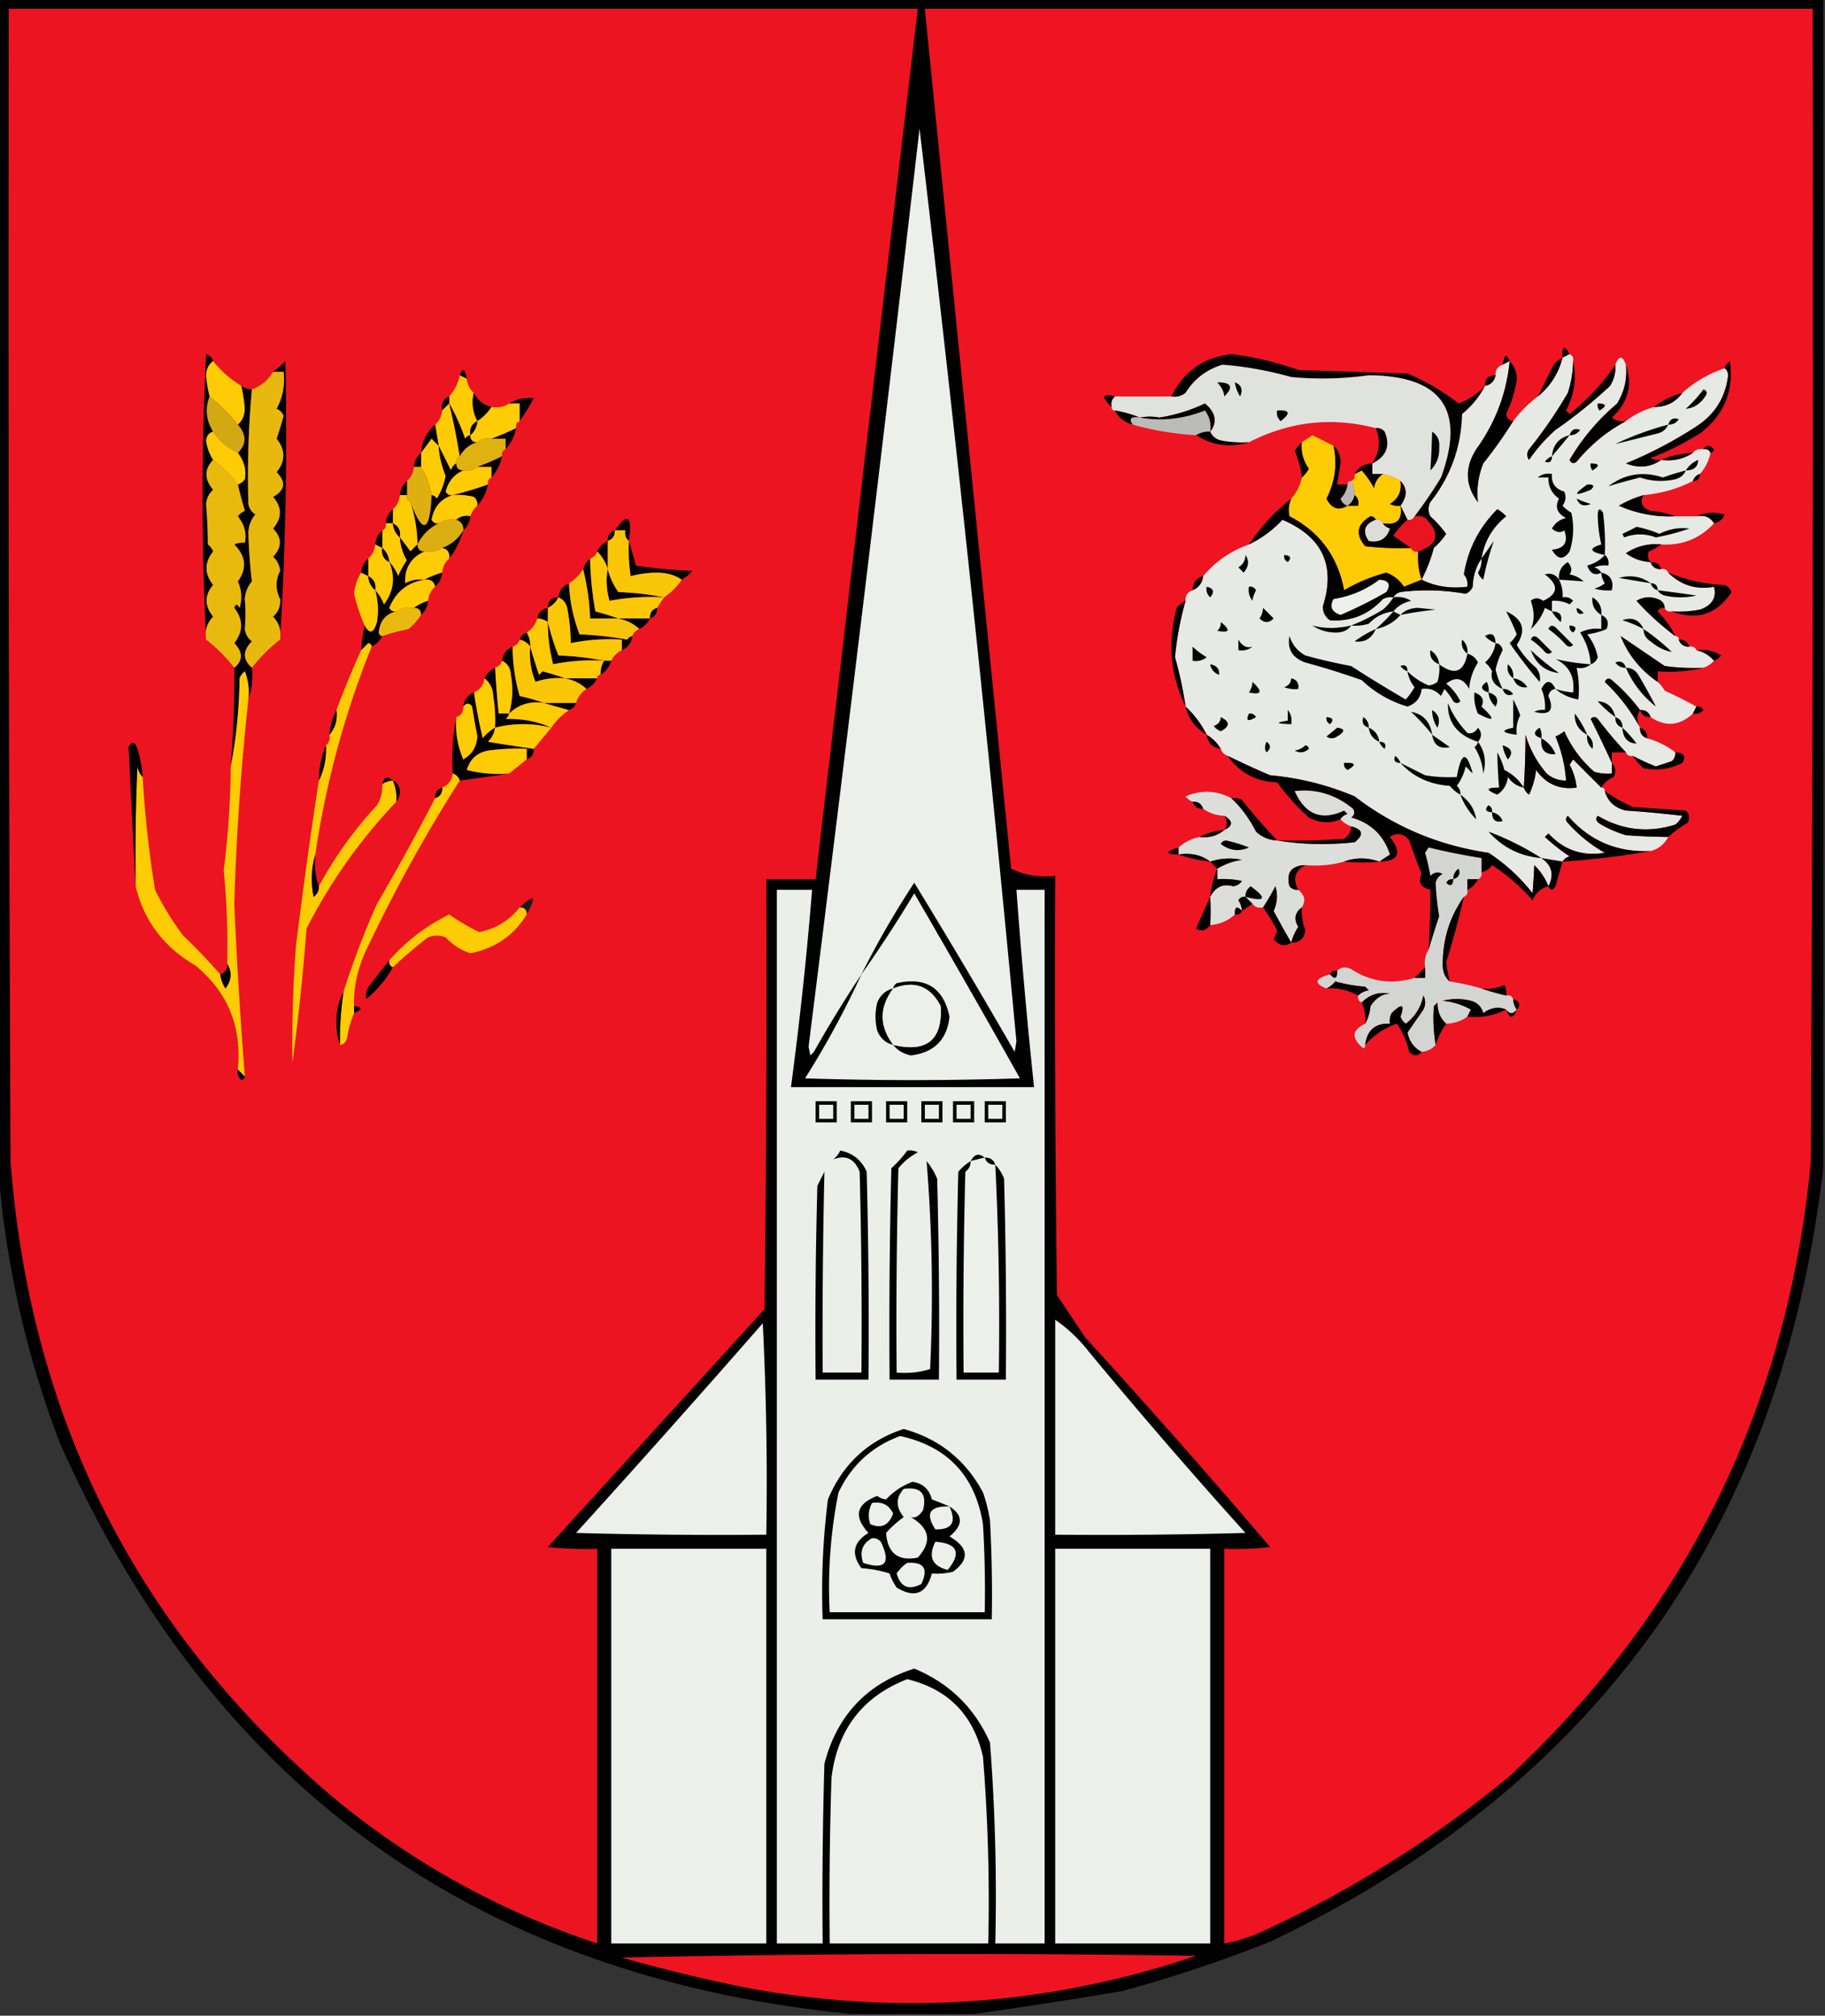 <svg xmlns="http://www.w3.org/2000/svg" width="518" height="572" style="shape-rendering:geometricPrecision;text-rendering:geometricPrecision;image-rendering:optimizeQuality;fill-rule:evenodd;clip-rule:evenodd"><rect width="100%" height="100%" fill="#333333" stroke="none"/><path style="opacity:1" fill="#000100" d="M-.5-.5h518v332c-12.008 102.238-64.341 175.405-157 219.5a387.863 387.863 0 0 1-42 14 1439.216 1439.216 0 0 1-42 6.5h-35C135.149 560.957 60.316 506.957 17 409.5c-9.629-25.18-15.462-51.18-17.5-78V-.5z"/><path style="opacity:1" fill="#ec1421" d="M2.5 2.5h258a172965.84 172965.84 0 0 0-29 247h-14c.167 40.668 0 81.335-.5 122a108884.529 108884.529 0 0 1-61.5 67.5c4.655.499 9.321.666 14 .5v112c-27.597-9.132-52.597-22.966-75-41.5C39.012 462.754 8.512 402.587 3 329.5a53464.3 53464.3 0 0 1-.5-327z"/><path style="opacity:1" fill="#ee1421" d="M262.5 2.5h252c.167 109.001 0 218.001-.5 327-6.549 69.259-35.049 127.426-85.5 174.5-21.344 17.681-44.677 32.347-70 44a42.307 42.307 0 0 1-11 3.5v-112a84.902 84.902 0 0 0 13-.5 2255.224 2255.224 0 0 0-52.5-59.5 2525.073 2525.073 0 0 0-8-12 7077.14 7077.14 0 0 1-.5-119c-4.497.555-8.664-.111-12.5-2-8.178-81.361-16.344-162.694-24.5-244z"/><path style="opacity:1" fill="#ecefea" d="M244.5 276.5a354.376 354.376 0 0 0-13.5 22l-1 1-.5-2.5A26632.703 26632.703 0 0 0 261 36.5a10605.37 10605.37 0 0 1 27.5 259l-.5 3a2038.572 2038.572 0 0 0-28.5-48 252.97 252.97 0 0 0-15 26z"/><path style="opacity:1" fill="#000100" d="m445.5 100.5-2 1c-.155-3.353.512-3.686 2-1zM60.5 102.5c-1.248.834-1.915 2.167-2 4a36.934 36.934 0 0 0 1 6c-1.333 3.392-1 6.726 1 10-1.15.291-1.816 1.124-2 2.5a13.013 13.013 0 0 0 2 5.5c-2.534 2.642-2.534 5.476 0 8.5-1.158 1.009-1.825 2.342-2 4 .306 3.697.472 7.53.5 11.5a4.451 4.451 0 0 1 1.5 2c-2.512 3.125-2.512 6.291 0 9.5-2.48 2.878-2.48 5.878 0 9-1.75 1.754-2.417 3.921-2 6.5a823.104 823.104 0 0 1 0-81c1.022.355 1.689 1.022 2 2zM421.5 109.5c-1.551 3.063-3.718 5.729-6.5 8-.235 9.376-3.235 17.709-9 25-.667 1.333-.667 2.667 0 4a31.84 31.84 0 0 1 4.5 5 19.887 19.887 0 0 1-3.5 4c-.861 3.231-2.028 6.231-3.5 9-.888-2.554-1.221-5.221-1-8 5.732-2.039 6.399-5.206 2-9.5a4.934 4.934 0 0 0-3-.5 129.78 129.78 0 0 0 7.5-11c7.053-19.188.219-28.855-20.5-29a95.138 95.138 0 0 1-22 .5c-6.598-1.84-13.098-3.006-19.5-3.5-4.522 1.358-8.022 4.025-10.5 8-1.189.929-2.522 1.262-4 1 3.423-7.078 9.09-11.078 17-12a86.371 86.371 0 0 1 19 4.5l31 1a63.103 63.103 0 0 1 14.5 8.5c2.916-1.089 5.416-2.756 7.5-5zM428.5 102.5l-2 1c.532-2.96 1.199-3.293 2-1z"/><path style="opacity:1" fill="#e7e9e5" d="M445.5 100.5c.838.342 1.172 1.008 1 2a30.465 30.465 0 0 1-1.5 9 131.744 131.744 0 0 1-11 16c-.667 1-.667 2 0 3a45.255 45.255 0 0 1 7.5-8.5 138.677 138.677 0 0 0 15.5-12.5 10.098 10.098 0 0 0 1.5-6c1-2.667 2-2.667 3 0 .411 3.963-.422 7.63-2.5 11-5.439 4.601-9.939 9.934-13.5 16 .502 1.021 1.168 1.188 2 .5 3.984-4.832 8.651-8.665 14-11.5 2.349-1.841 5.015-3.174 8-4 3.421-.018 6.088-1.351 8-4 3.476-3.123 7.476-5.457 12-7 .624.417.957 1.084 1 2-.711 6.22-3.711 11.053-9 14.5a119.219 119.219 0 0 1-20 10.5c3.64 1.459 6.973 1.126 10-1 3.377.432 6.377-.235 9-2 .709-.904 1.709-1.237 3-1 .992-.172 1.658.162 2 1-.492 2.319-1.492 4.319-3 6-1 .333-1.667 1-2 2-4.302 2.203-8.969 3.536-14 4a32.24 32.24 0 0 0-7 3 35.068 35.068 0 0 0 16 3h6c2.281-.423 3.948.244 5 2-3.967 4.328-8.967 6.328-15 6-3.667-.336-7 .497-10 2.5 2.069 1.523 4.403 2.357 7 2.5.473 1.406 1.473 2.073 3 2 .992-.172 1.658.162 2 1 3.663 3.597 7.997 4.93 13 4 .773 3.131-.561 5.298-4 6.5a32.462 32.462 0 0 1-8 .5c-.992.172-1.658-.162-2-1-.077-1.25-.744-2.083-2-2.5-2.079-.808-4.079-.641-6 .5a77.462 77.462 0 0 0 11 10c.667 0 1 .333 1 1 .473 1.406 1.473 2.073 3 2 .992-.172 1.658.162 2 1 2.031.472 3.698 1.472 5 3-.79.901-1.79 1.568-3 2a60.931 60.931 0 0 1-11-.5l-12.5-8.5c2.099 5.286 5.599 9.619 10.5 13 .767.672 1.434 1.505 2 2.5a125.802 125.802 0 0 1 9 4.5l-1 2c-3.779 3.493-7.779 3.826-12 1-.473-1.406-1.473-2.073-3-2a50.175 50.175 0 0 0-8-8.5c-.832-.688-1.498-.521-2 .5 4.08 3.861 7.414 8.195 10 13-.073 1.527.594 2.527 2 3 2.985.826 5.651 2.159 8 4 .086.996-.248 1.829-1 2.5l-4.5 1.5a58.506 58.506 0 0 1-6.5-3c-.992.172-1.658-.162-2-1a113.494 113.494 0 0 1-8-9.5c-.667-.667-1.333-.667-2 0a379.717 379.717 0 0 1 6 12.5v3a12.93 12.93 0 0 1-5-.5 32.64 32.64 0 0 1-8.5-11.5 9.454 9.454 0 0 1-2.5 1.5 38.488 38.488 0 0 1 3 12.5c-2.082.028-3.916-.639-5.5-2-2.777-3.218-4.777-6.885-6-11a229.541 229.541 0 0 1-.5 15c.283.789.783 1.456 1.5 2a22.508 22.508 0 0 0 2-7c2.819 3.993 6.653 5.66 11.5 5a16.994 16.994 0 0 0-2-6.5l1-1.5 8 8c.667 0 1 .333 1 1 .859 2.952 2.859 4.785 6 5.5 5.372.365 10.706.865 16 1.5a7.248 7.248 0 0 1-2 2.5c-7.704 2.422-15.037 1.588-22-2.5-.793.855-.46 1.689 1 2.5a32.5 32.5 0 0 0 7 3c4.238.308 8.238.475 12 .5-1.085 2.087-2.751 3.42-5 4-9.489.451-17.323-2.882-23.5-10-.667.667-.667 1.333 0 2a40.616 40.616 0 0 0 10.5 8.5c-6.33 1.057-11.663-.777-16-5.5l-1 1a55.482 55.482 0 0 0 7 5.5c-.916.278-1.582.778-2 1.5l-6-1c3.012 2.071 3.679 4.738 2 8-.889-2.236-2.222-4.236-4-6a304.63 304.63 0 0 1-.5 8 51.223 51.223 0 0 0-12.5-11.5c-14.079-2.041-26.745-7.374-38-16a79.315 79.315 0 0 0-24-6 245.228 245.228 0 0 1-12-5.5c-1-.333-1.667-1-2-2-1-1.667-2.333-3-4-4a27.68 27.68 0 0 0-6-8 105.744 105.744 0 0 0-3-14 90.163 90.163 0 0 1 3-16c-.073-1.527.594-2.527 2-3 1.762-.762 2.762-2.096 3-4 3.501-4.162 7.835-7.162 13-9 3.552-1.704 6.719-4.038 9.5-7 11.322 4.805 15.156 12.972 11.5 24.5-.061 1.711.606 3.044 2 4 5.925.431 10.925-1.569 15-6a4.934 4.934 0 0 1 3-.5c.418-.722 1.084-1.222 2-1.5a61.13 61.13 0 0 1 18.5.5c.945-.405 1.612-1.072 2-2 .098-3.022.932-5.689 2.5-8 .755-4.834 3.089-8.834 7-12a11.38 11.38 0 0 0-2.5-2c-5.153 5.139-8.319 11.305-9.5 18.5.837 1.011 1.17 2.178 1 3.5-4.794.597-9.127-.07-13-2 1.472-2.769 2.639-5.769 3.5-9a19.887 19.887 0 0 0 3.5-4 31.84 31.84 0 0 0-4.5-5c-.667-1.333-.667-2.667 0-4 5.765-7.291 8.765-15.624 9-25 2.782-2.271 4.949-4.937 6.5-8 1.644-.31 2.644-1.31 3-3-.073-1.527.594-2.527 2-3l2-1c-.899 9.141-4.065 17.475-9.5 25-3.3 5.227-3.133 10.227.5 15-.448-3.673.052-7.34 1.5-11a127.065 127.065 0 0 0 8.5-12c2-2.667 4.333-5 7-7 3.541-2.879 5.874-6.546 7-11l2-1z"/><path style="opacity:1" fill="#000100" d="M443.5 101.5c-1.126 4.454-3.459 8.121-7 11l4.5-9c.708-.881 1.542-1.547 2.5-2z"/><path style="opacity:1" fill="#fecc05" d="M60.5 102.5a30.572 30.572 0 0 0 8 7 38.818 38.818 0 0 1 1 6.5c-.069 1.986-.735 3.486-2 4.5-2.333-3-5-5.667-8-8a36.934 36.934 0 0 1-1-6c.085-1.833.752-3.166 2-4z"/><path style="opacity:1" fill="#000100" d="M79.5 181.5c.396-2.544-.271-4.711-2-6.5 1.48-1.299 2.146-2.966 2-5-1.333-2.667-1.333-5.333 0-8-.175-1.658-.842-2.991-2-4 2.57-2.718 2.57-5.385 0-8 2.582-3.042 2.582-6.042 0-9 3.446-1.896 3.78-4.23 1-7 2.558-3.171 2.558-6.338 0-9.5a94.553 94.553 0 0 0 2-6.5c-.405-.945-1.072-1.612-2-2 1.763-3.243 2.43-6.743 2-10.5h-3a30.217 30.217 0 0 0 3.5-3 966.019 966.019 0 0 1-1.5 79zM428.5 102.5c1.44 1.446 2.107 3.279 2 5.5a36.481 36.481 0 0 1-3 9.5c.247 1.213.914 1.88 2 2a127.065 127.065 0 0 1-8.5 12c-1.448 3.66-1.948 7.327-1.5 11-3.633-4.773-3.8-9.773-.5-15 5.435-7.525 8.601-15.859 9.5-25zM446.5 102.5c1.065 4.727.398 9.394-2 14l1 1c5.116-4.109 9.449-8.776 13-14a10.098 10.098 0 0 1-1.5 6 138.677 138.677 0 0 1-15.5 12.5 45.255 45.255 0 0 0-7.5 8.5c-.667-1-.667-2 0-3a131.744 131.744 0 0 0 11-16 30.465 30.465 0 0 0 1.5-9zM471.5 130.5c-3.027 2.126-6.36 2.459-10 1a119.219 119.219 0 0 0 20-10.5c5.289-3.447 8.289-8.28 9-14.5-.043-.916-.376-1.583-1-2 .283-.789.783-1.456 1.5-2 1.185 8.468-1.649 15.301-8.5 20.5a82.927 82.927 0 0 1-14 7 4.934 4.934 0 0 0 3 .5z"/><path style="opacity:1" fill="#e0e2de" d="M401.5 146.5c-.342.838-1.008 1.172-2 1l-2-4c1.958-2.637 1.958-4.971 0-7a16.339 16.339 0 0 0-5-2h-3v-3c4.003-1.993 5.17-4.993 3.5-9-.671-.752-1.504-1.086-2.5-1-12.438-3.252-24.438-1.918-36 4a32.462 32.462 0 0 1-8-.5c-1.442-.377-2.442-1.21-3-2.5 2.069-2.759 1.569-5.426-1.5-8a46.53 46.53 0 0 1-13 4c-1.626-.354-3.459-.354-5.5 0-2.157-.907-4.49-1.573-7-2-.667 0-1-.333-1-1-.237-1.291.096-2.291 1-3h16c1.478.262 2.811-.071 4-1 2.478-3.975 5.978-6.642 10.5-8 6.402.494 12.902 1.66 19.5 3.5a95.138 95.138 0 0 0 22-.5c20.719.145 27.553 9.812 20.5 29a129.78 129.78 0 0 1-7.5 11z"/><path style="opacity:1" fill="#000100" d="M461.5 103.5c1.976 5.746.642 10.746-4 15 1.189.929 2.522 1.262 4 1-5.349 2.835-10.016 6.668-14 11.5-.832.688-1.498.521-2-.5 3.561-6.066 8.061-11.399 13.5-16 2.078-3.37 2.911-7.037 2.5-11zM132.5 107.5l-2-1c.801-2.293 1.468-1.96 2 1z"/><path style="opacity:1" fill="#fecc05" d="m130.5 106.5 2 1c.16 1.653.826 2.986 2 4-.681 2.669-.348 5.335 1 8-1.604.787-2.271 2.12-2 4-.617.111-1.117.444-1.5 1-1.232-3.561-2.732-6.894-4.5-10v-2c1.508-1.681 2.508-3.681 3-6z"/><path style="opacity:1" fill="#000100" d="M424.5 106.5c-.356 1.69-1.356 2.69-3 3 0-2 1-3 3-3zM345.5 108.5c4.041.002 4.708 1.335 2 4-.068-1.254-.734-2.587-2-4zM350.5 108.5c1.844.704 2.344 2.037 1.5 4a10.134 10.134 0 0 1-1.5-4zM68.5 109.5c.891.61 1.891.943 3 1a272.185 272.185 0 0 0-1 32.5c.255 1.326.922 2.326 2 3-1.204 1.353-1.87 3.019-2 5 .105 4.61.438 9.276 1 14-1.219 1.438-1.885 3.105-2 5a52.009 52.009 0 0 1 0 8.5c.21 1.494.876 2.661 2 3.5-2.64 2.621-2.64 5.121 0 7.5.31 3.213-.023 6.213-1 9a16.868 16.868 0 0 0-1-8 4.451 4.451 0 0 0-1.5 2c-.098 8.558-.932 16.891-2.5 25a327.679 327.679 0 0 0 1-28c2.488-2.073 2.488-4.407 0-7 2.571-3.335 2.571-6.668 0-10 .346-1.196.846-1.196 1.5 0 .769-2.599.602-5.099-.5-7.5 2.646-3.656 2.312-7.156-1-10.5.762-.411 1.762-.577 3-.5.554-2.612-.113-5.112-2-7.5a4.458 4.458 0 0 1 2-1.5 185.768 185.768 0 0 1-2-7.5c.79-.283 1.456-.783 2-1.5.477-2.621-.19-5.121-2-7.5 2.504-2.462 2.504-5.129 0-8 1.265-1.014 1.931-2.514 2-4.5a38.818 38.818 0 0 0-1-6.5zM483.5 110.5c1.025.397 1.192 1.063.5 2-1.422 2.138-3.255 3.305-5.5 3.5a38.47 38.47 0 0 0 5-5.5zM134.5 111.5c1.059 2.055 2.725 3.389 5 4a13.797 13.797 0 0 1-4 4c-1.348-2.665-1.681-5.331-1-8zM316.5 112.5c-.904.709-1.237 1.709-1 3-3.022-2.921-2.689-3.921 1-3zM477.5 111.5c-1.912 2.649-4.579 3.982-8 4 2.349-1.841 5.015-3.174 8-4z"/><path style="opacity:1" fill="#d3a913" d="M59.5 112.5c3 2.333 5.667 5 8 8 2.504 2.871 2.504 5.538 0 8-2.932-1.3-5.266-3.3-7-6-2-3.274-2.333-6.608-1-10z"/><path style="opacity:1" fill="#000100" d="M127.5 112.5v2l-2 2c-.343-1.983.324-3.317 2-4zM147.5 119.5v-5h-3c2.108-1.275 4.442-1.775 7-1.5a59.803 59.803 0 0 1-4 6.5z"/><path style="opacity:1" fill="#fecc05" d="M127.5 114.5a182.355 182.355 0 0 1 3 15c-.838.342-1.172 1.008-1 2-.722.418-1.222 1.084-1.5 2l-3.5-7-1-6c1.174-1.014 1.84-2.347 2-4l2-2z"/><path style="opacity:1" fill="#000100" d="M127.5 114.5c1.768 3.106 3.268 6.439 4.5 10 .383-.556.883-.889 1.5-1 0 1.333.667 2 2 2-2.207.63-3.874 1.964-5 4a182.355 182.355 0 0 0-3-15z"/><path style="opacity:1" fill="#fecc05" d="M144.5 114.5h3v5c-.838.342-1.172 1.008-1 2a70.247 70.247 0 0 1-7 3c-1.599-.268-2.932.066-4 1-1.333 0-2-.667-2-2 1.174-1.014 1.84-2.347 2-4a13.797 13.797 0 0 0 4-4c1.915.284 3.581-.049 5-1z"/><path style="opacity:1" fill="#000100" d="M343.5 122.5c.319-2.25-.181-4.25-1.5-6-6.124 2.428-12.29 3.094-18.5 2 2.041-.354 3.874-.354 5.5 0a46.53 46.53 0 0 0 13-4c3.069 2.574 3.569 5.241 1.5 8zM453.5 114.5c2.501.011 2.668.678.5 2a2.428 2.428 0 0 1-.5-2zM316.5 116.5c2.51.427 4.843 1.093 7 2-2.493-.369-3.16.297-2 2-2.249-.58-3.915-1.913-5-4z"/><path style="opacity:1" fill="#babcb9" d="M343.5 122.5c-1.459-.067-2.792.266-4 1-6.237-.358-12.237-1.358-18-3-1.16-1.703-.493-2.369 2-2 6.21 1.094 12.376.428 18.5-2 1.319 1.75 1.819 3.75 1.5 6z"/><path style="opacity:1" fill="#000100" d="M362.5 116.5c3.599-.238 3.933.762 1 3-.886-.825-1.219-1.825-1-3zM473.5 120.5c.502-1.585 1.502-2.085 3-1.5-.744 1.039-1.744 1.539-3 1.5zM135.5 119.5c-.16 1.653-.826 2.986-2 4-.271-1.88.396-3.213 2-4zM123.5 120.5l1 6a31.147 31.147 0 0 1-2-2 173.55 173.55 0 0 1-3 4c.294-3.254 1.627-5.921 4-8zM473.5 120.5c-.558 1.29-1.558 2.123-3 2.5l-12 3a86.568 86.568 0 0 1 15-5.5zM146.5 121.5c-.492 2.319-1.492 4.319-3 6v-3h-4a70.247 70.247 0 0 0 7-3zM390.5 121.5c.996-.086 1.829.248 2.5 1 1.67 4.007.503 7.007-3.5 9 2.086-3.178 2.42-6.512 1-10zM445.5 123.5c.502-1.585 1.502-2.085 3-1.5-.744 1.039-1.744 1.539-3 1.5z"/><path style="opacity:1" fill="#fecc05" d="M60.5 122.5c1.734 2.7 4.068 4.7 7 6 1.81 2.379 2.477 4.879 2 7.5-.544.717-1.21 1.217-2 1.5-2-2.667-4.333-5-7-7a13.013 13.013 0 0 1-2-5.5c.184-1.376.85-2.209 2-2.5z"/><path style="opacity:1" fill="#000100" d="M343.5 122.5c.558 1.29 1.558 2.123 3 2.5 2.646.497 5.313.664 8 .5-5.324 1.635-10.324.968-15-2 1.208-.734 2.541-1.067 4-1zM406.5 122.5c1.526.992 2.193 2.492 2 4.5.116 2.544-.717 4.711-2.5 6.5.238-3.609.405-7.275.5-11z"/><path style="opacity:1" fill="#fecc05" d="M378.5 126.5c1.133 5.165.467 10.165-2 15 1.455 2.857 3.455 3.523 6 2h3c.237-1.291-.096-2.291-1-3 .067-1.459-.266-2.792-1-4 .838-.342 1.172-1.008 1-2 .65-.304 1.317-.637 2-1a26.091 26.091 0 0 1 3.5 5c.231-1.657 1.065-2.991 2.5-4a16.339 16.339 0 0 1 5 2c.415 2.868-.585 5.035-3 6.5a4.934 4.934 0 0 0 3 .5c.667 4-1 5.667-5 5-.342-.838-1.008-1.172-2-1-.235-.597-.735-.93-1.5-1-3.87 2.269-4.37 5.102-1.5 8.5 4.321.499 8.654.666 13 .5.342.838 1.008 1.172 2 1-.221 2.779.112 5.446 1 8-1.638.659-3.305 1.326-5 2-1.262-1.881-2.929-3.214-5-4a47.623 47.623 0 0 0-12 5c-1.776-9.572-6.943-16.572-15.5-21-.384-1.697-.218-3.363.5-5 1.508-1.681 2.508-3.681 3-6 .767-.672 1.434-1.505 2-2.5-1.613-2.228-2.28-4.728-2-7.5.982-.641 1.982-1.307 3-2l6 3z"/><path style="opacity:1" fill="#000100" d="M445.5 123.5a579.57 579.57 0 0 1-5 6c.272-3.232 1.938-5.232 5-6z"/><path style="opacity:1" fill="#fecc05" d="M124.5 126.5a27.716 27.716 0 0 0 2 8.5 18.091 18.091 0 0 1-2.5 6.5c-.383-.556-.883-.889-1.5-1-.48-2.943-1.48-5.61-3-8v-4a173.55 173.55 0 0 0 3-4 31.147 31.147 0 0 0 2 2z"/><path style="opacity:1" fill="#deb211" d="M139.5 124.5h4v3c-.838.342-1.172 1.008-1 2a70.247 70.247 0 0 1-7 3c-1.068.934-2.401 1.268-4 1-1.333 0-2-.667-2-2-.172-.992.162-1.658 1-2 1.126-2.036 2.793-3.37 5-4 1.068-.934 2.401-1.268 4-1z"/><path style="opacity:1" fill="#000100" d="M369.5 125.5c-.28 2.772.387 5.272 2 7.5-.566.995-1.233 1.828-2 2.5a24.957 24.957 0 0 0-2-7.5c.566-.995 1.233-1.828 2-2.5zM124.5 126.5l3.5 7c.278-.916.778-1.582 1.5-2 0 1.333.667 2 2 2-2.574 1.095-4.241 3.095-5 6 .457.798 1.124 1.131 2 1-3.352 1.029-5.352 3.362-6 7 .457.798 1.124 1.131 2 1-2.667 1.333-4.667 3.333-6 6a40.856 40.856 0 0 0-2-12c3.503 9.264 5.503 8.597 6-2 .617.111 1.117.444 1.5 1a18.091 18.091 0 0 0 2.5-6.5 27.716 27.716 0 0 1-2-8.5zM378.5 126.5c1.398 1.277 2.064 2.943 2 5-.34 2.012-.673 4.012-1 6h3c-.203 1.544-.87 2.878-2 4 .355 1.022 1.022 1.689 2 2-2.545 1.523-4.545.857-6-2 2.467-4.835 3.133-9.835 2-15zM483.5 127.5c.886-1.276 1.886-1.276 3 0-.124.607-.457.94-1 1-.342-.838-1.008-1.172-2-1zM119.5 128.5v4h-2c.16-1.653.826-2.986 2-4zM480.5 128.5c-2.623 1.765-5.623 2.432-9 2 2.773-1.157 5.773-1.824 9-2zM142.5 129.5c-.492 2.319-1.492 4.319-3 6v-3h-4a70.247 70.247 0 0 0 7-3zM440.5 129.5c-.017 1.528-.684 2.028-2 1.5.544-.717 1.211-1.217 2-1.5zM478.5 133.5c.815-1.337 1.982-2.337 3.5-3-.033 1.978-1.2 2.978-3.5 3zM389.5 131.5v3h3c-1.435 1.009-2.269 2.343-2.5 4a26.091 26.091 0 0 0-3.5-5c-.683.363-1.35.696-2 1 .986-1.908 2.652-2.908 5-3zM451.5 131.5c2.501.011 2.668.678.5 2a2.428 2.428 0 0 1-.5-2z"/><path style="opacity:1" fill="#dcb011" d="M117.5 132.5h2c1.52 2.39 2.52 5.057 3 8-.497 10.597-2.497 11.264-6 2-.838-.342-1.172-1.008-1-2v-4c1.174-1.014 1.84-2.347 2-4z"/><path style="opacity:1" fill="#fecc05" d="M135.5 132.5h4v3c-.838.342-1.172 1.008-1 2a92.756 92.756 0 0 1-10 3c-.876.131-1.543-.202-2-1 .759-2.905 2.426-4.905 5-6 1.599.268 2.932-.066 4-1z"/><path style="opacity:1" fill="#000100" d="M478.5 133.5c-.558 1.29-1.558 2.123-3 2.5-3.394.752-6.727.585-10-.5-3.173.79-6.173 1.623-9 2.5 4.65-3.52 9.816-4.354 15.5-2.5a72.47 72.47 0 0 1 6.5-2zM436.5 135.5c1.068-.934 2.401-1.268 4-1-.223 2.614.944 4.281 3.5 5 .595 1.399.428 2.732-.5 4a11.38 11.38 0 0 0 2.5 2c.825 3.711.659 7.378-.5 11-1.748 2.493-3.414 2.327-5-.5 3.54-.329 4.706-2.162 3.5-5.5-1.073.78-2.24.613-3.5-.5.876-1.585 2.209-2.585 4-3-2.547-1.316-3.213-3.149-2-5.5-2.059-1.451-3.059-3.451-3-6h-3zM482.5 134.5c0 1.333-.667 2-2 2 .333-1 1-1.667 2-2zM115.5 136.5v4h-2c.16-1.653.826-2.986 2-4zM397.5 136.5c1.958 2.029 1.958 4.363 0 7a4.934 4.934 0 0 1-3-.5c2.415-1.465 3.415-3.632 3-6.5zM138.5 137.5c-.492 2.319-1.492 4.319-3 6 .086-.996-.248-1.829-1-2.5a18.453 18.453 0 0 0-6-.5 92.756 92.756 0 0 0 10-3z"/><path style="opacity:1" fill="#b6b8b5" d="M383.5 136.5c.734 1.208 1.067 2.541 1 4-.282 1.278-.949 2.278-2 3-.978-.311-1.645-.978-2-2 1.13-1.122 1.797-2.456 2-4 0-.667.333-1 1-1z"/><path style="opacity:1" fill="#000100" d="M450.5 137.5c1.879-.107 2.212.393 1 1.5-4.802 1.94-5.135 1.44-1-1.5z"/><path style="opacity:1" fill="#e9ba0e" d="M60.5 130.5c2.667 2 5 4.333 7 7 .613 2.509 1.28 5.009 2 7.5a4.458 4.458 0 0 0-2 1.5c1.887 2.388 2.554 4.888 2 7.5-1.238-.077-2.238.089-3 .5 3.312 3.344 3.646 6.844 1 10.5 1.102 2.401 1.269 4.901.5 7.5-.654-1.196-1.154-1.196-1.5 0 2.571 3.332 2.571 6.665 0 10 2.488 2.593 2.488 4.927 0 7-2.333-3-5-5.667-8-8-.417-2.579.25-4.746 2-6.5-2.48-3.122-2.48-6.122 0-9-2.512-3.209-2.512-6.375 0-9.5a4.451 4.451 0 0 0-1.5-2 152.47 152.47 0 0 0-.5-11.5c.175-1.658.842-2.991 2-4-2.534-3.024-2.534-5.858 0-8.5z"/><path style="opacity:1" fill="#fecc05" d="M113.5 140.5h2c-.172.992.162 1.658 1 2a40.856 40.856 0 0 1 2 12 31.147 31.147 0 0 0-2 2 173.55 173.55 0 0 0-3-4c.271-1.88-.396-3.213-2-4v-4c1.174-1.014 1.84-2.347 2-4zM128.5 140.5a18.453 18.453 0 0 1 6 .5c.752.671 1.086 1.504 1 2.5-.901.79-1.568 1.79-2 3-1.599-.268-2.932.066-4 1-1.915-.284-3.581.049-5 1-.876.131-1.543-.202-2-1 .648-3.638 2.648-5.971 6-7z"/><path style="opacity:1" fill="#000100" d="M384.5 140.5c.904.709 1.237 1.709 1 3h-3c1.051-.722 1.718-1.722 2-3zM466.5 140.5c-1.182 2.061-.515 3.561 2 4.5 2.536.186 4.869.686 7 1.5a35.068 35.068 0 0 1-16-3 32.24 32.24 0 0 1 7-3z"/><path style="opacity:1" fill="#000100" d="M366.5 141.5c-.718 1.637-.884 3.303-.5 5 8.557 4.428 13.724 11.428 15.5 21a47.623 47.623 0 0 1 12-5c2.071.786 3.738 2.119 5 4 1.695-.674 3.362-1.341 5-2 3.873 1.93 8.206 2.597 13 2 .17-1.322-.163-2.489-1-3.5 1.181-7.195 4.347-13.361 9.5-18.5a11.38 11.38 0 0 1 2.5 2c-3.911 3.166-6.245 7.166-7 12-1.568 2.311-2.402 4.978-2.5 8-.388.928-1.055 1.595-2 2a61.13 61.13 0 0 0-18.5-.5c-.916.278-1.582.778-2 1.5a4.934 4.934 0 0 0-3 .5c-4.075 4.431-9.075 6.431-15 6-1.394-.956-2.061-2.289-2-4 3.656-11.528-.178-19.695-11.5-24.5-2.781 2.962-5.948 5.296-9.5 7a56.984 56.984 0 0 1 12-13zM447.5 141.5c1.266.59 2.599 1.09 4 1.5-1.963.844-3.296.344-4-1.5z"/><path style="opacity:1" fill="#000100" d="m397.5 143.5 2 4a26.416 26.416 0 0 0-4 4.5c1.733 1.189 3.4 2.356 5 3.5a84.902 84.902 0 0 1-13-.5c-2.87-3.398-2.37-6.231 1.5-8.5.765.07 1.265.403 1.5 1-3.21 1.195-3.876 3.195-2 6 3.05.577 5.05-.59 6-3.5-.916-.278-1.582-.778-2-1.5 4 .667 5.667-1 5-5zM111.5 144.5v4h-2c.16-1.653.826-2.986 2-4zM455.5 157.5c-4.338-.895-4.671-1.895-1-3-.659-2.998-.992-5.832-1-8.5.111-1.722.611-1.888 1.5-.5.499 3.986.666 7.986.5 12zM481.5 146.5c2.466-1.134 5.133-1.301 8-.5-.578 1.417-1.578 2.25-3 2.5-1.052-1.756-2.719-2.423-5-2zM129.5 147.5c1.068-.934 2.401-1.268 4-1-.16 1.653-.826 2.986-2 4 .073-1.527-.594-2.527-2-3zM178.5 153.5c-.904-.709-1.237-1.709-1-3h-3c3.66-5.185 4.994-4.185 4 3z"/><path style="opacity:1" fill="#e81521" d="M401.5 146.5a4.934 4.934 0 0 1 3 .5c4.399 4.294 3.732 7.461-2 9.5-.992.172-1.658-.162-2-1a315.024 315.024 0 0 0-5-3.5 26.416 26.416 0 0 1 4-4.5c.992.172 1.658-.162 2-1z"/><path style="opacity:1" fill="#dbaf11" d="M129.5 147.5c1.406.473 2.073 1.473 2 3-1.414 2.418-3.414 4.085-6 5-1.419.951-3.085 1.284-5 1-1.333 0-2-.667-2-2 1.333-2.667 3.333-4.667 6-6 1.419-.951 3.085-1.284 5-1z"/><path style="opacity:1" fill="#dbddd9" d="M390.5 147.5c.992-.172 1.658.162 2 1 .418.722 1.084 1.222 2 1.5-.95 2.91-2.95 4.077-6 3.5-1.876-2.805-1.21-4.805 2-6z"/><path style="opacity:1" fill="#fecc05" d="M109.5 148.5h2c.16 1.653.826 2.986 2 4a14.828 14.828 0 0 0 2 6.5 29.517 29.517 0 0 0-2.5 4.5c-.608-1.566-1.442-2.9-2.5-4-.16-1.653-.826-2.986-2-4v-5c.838-.342 1.172-1.008 1-2z"/><path style="opacity:1" fill="#000100" d="M111.5 148.5c1.604.787 2.271 2.12 2 4-1.174-1.014-1.84-2.347-2-4zM464.5 149.5a31.723 31.723 0 0 1 6.5 2c2.694-1.383 5.527-1.883 8.5-1.5a66.364 66.364 0 0 1-9.5 2.5c-3.063-1.132-6.063-1.132-9 0l-.5-1a71.254 71.254 0 0 0 4-2zM108.5 150.5v5l-2-1c.16-1.653.826-2.986 2-4zM131.5 150.5c-.826 2.985-2.159 5.651-4 8 .215-1.679-.452-2.679-2-3 2.586-.915 4.586-2.582 6-5zM174.5 150.5c.073 1.527-.594 2.527-2 3-.073-1.527.594-2.527 2-3zM113.5 152.5a173.55 173.55 0 0 1 3 4 31.147 31.147 0 0 1 2-2c0 1.333.667 2 2 2-3.843 1.672-5.676 4.672-5.5 9 1.699-.906 3.533-1.239 5.5-1-4.794.743-8.128 3.409-10 8 .457.798 1.124 1.131 2 1-3.024.702-4.69 2.702-5 6 .124.607.457.94 1 1a6.547 6.547 0 0 1-3 3c-.06-.543-.393-.876-1-1a31.147 31.147 0 0 1-2 2 51.569 51.569 0 0 1 1-7c1.407 2.539 2.573 2.206 3.5-1a20.683 20.683 0 0 0-.5-9c1.058 1.1 1.892 2.434 2.5 4 2.766-3.726 3.266-7.726 1.5-12 1.058 1.1 1.892 2.434 2.5 4a29.517 29.517 0 0 1 2.5-4.5 14.828 14.828 0 0 1-2-6.5zM172.5 153.5v8a11.445 11.445 0 0 0-3-5 6.547 6.547 0 0 1 3-3zM178.5 153.5a246.697 246.697 0 0 1 2 7 148.73 148.73 0 0 0 16 1.5 10.515 10.515 0 0 1-3 2.5c-1.897-1.305-4.231-1.971-7-2a30.399 30.399 0 0 0-7.5 1 50.464 50.464 0 0 1-.5-10zM420.5 158.5c1.144-1.6 2.311-3.267 3.5-5a84.118 84.118 0 0 0-3 11 4.457 4.457 0 0 1-1.5-2 6.846 6.846 0 0 0 1-4z"/><path style="opacity:1" fill="#fecc05" d="m106.5 154.5 2 1c-.271 1.88.396 3.213 2 4 1.766 4.274 1.266 8.274-1.5 12-.608-1.566-1.442-2.9-2.5-4 .271-1.88-.396-3.213-2-4v-5c1.174-1.014 1.84-2.347 2-4z"/><path style="opacity:1" fill="#000100" d="M471.5 154.5a19.602 19.602 0 0 1-3.5 2c-.47 1.077-.303 2.077.5 3-2.597-.143-4.931-.977-7-2.5 3-2.003 6.333-2.836 10-2.5zM108.5 155.5c1.174 1.014 1.84 2.347 2 4-1.604-.787-2.271-2.12-2-4z"/><path style="opacity:1" fill="#fecc05" d="M125.5 155.5c1.548.321 2.215 1.321 2 3-1.174 1.014-1.84 2.347-2 4a26.335 26.335 0 0 0-5 2c-1.967-.239-3.801.094-5.5 1-.176-4.328 1.657-7.328 5.5-9 1.915.284 3.581-.049 5-1z"/><path style="opacity:1" fill="#000100" d="M353.5 157.5c1.121 1.589.954 3.256-.5 5l-1.5-1.5c1.323-.816 1.989-1.983 2-3.5zM364.5 157.5c1.837.139 2.17.806 1 2-.798-.457-1.131-1.124-1-2zM455.5 157.5c.904.709 1.237 1.709 1 3a8.43 8.43 0 0 0-4 .5c.916.278 1.582.778 2 1.5-1.798.963-3.132.296-4-2 2.044-.565 3.71-1.565 5-3z"/><path style="opacity:1" fill="#e7b90e" d="M77.5 105.5h3c.43 3.757-.237 7.257-2 10.5.928.388 1.595 1.055 2 2a94.553 94.553 0 0 1-2 6.5c2.558 3.162 2.558 6.329 0 9.5 2.78 2.77 2.446 5.104-1 7 2.582 2.958 2.582 5.958 0 9 2.57 2.615 2.57 5.282 0 8 1.158 1.009 1.825 2.342 2 4-1.333 2.667-1.333 5.333 0 8 .146 2.034-.52 3.701-2 5 1.729 1.789 2.396 3.956 2 6.5-3 2.333-5.667 5-8 8-2.64-2.379-2.64-4.879 0-7.5-1.124-.839-1.79-2.006-2-3.5a52.009 52.009 0 0 0 0-8.5c.115-1.895.781-3.562 2-5-.562-4.724-.895-9.39-1-14 .13-1.981.796-3.647 2-5-1.078-.674-1.745-1.674-2-3a272.185 272.185 0 0 1 1-32.5c2.61-.943 4.61-2.61 6-5z"/><path style="opacity:1" fill="#000100" d="M104.5 158.5v5l-2-1c.16-1.653.826-2.986 2-4zM167.5 158.5a91.743 91.743 0 0 0 1.5 15 96.578 96.578 0 0 1 6.5 2h-8c-.19-4.87-.856-9.536-2-14 .432-1.21 1.099-2.21 2-3zM442.5 164.5c-.216-2.181.617-3.847 2.5-5 1.113 1.26 1.28 2.427.5 3.5 1.544.29 2.877.956 4 2a179.42 179.42 0 0 0-7-.5zM468.5 159.5c1.527-.073 2.527.594 3 2-1.527.073-2.527-.594-3-2z"/><path style="opacity:1" fill="#000100" d="M172.5 161.5c.574 2.288 1.574 4.455 3 6.5 4.519.175 8.853.675 13 1.5a62.792 62.792 0 0 0-15.5 1c-.87-3.115-1.036-6.115-.5-9z"/><path style="opacity:1" fill="#fecc05" d="m102.5 162.5 2 1c.16 1.653.826 2.986 2 4 .829 2.969.995 5.969.5 9-.927 3.206-2.093 3.539-3.5 1a50.466 50.466 0 0 1-3-9c.219-2.193.885-4.193 2-6z"/><path style="opacity:1" fill="#000100" d="M125.5 162.5c-.16 1.653-.826 2.986-2 4-.321-1.548-1.321-2.215-3-2a26.335 26.335 0 0 1 5-2z"/><path style="opacity:1" fill="#f9c708" d="M174.5 150.5h3c-.237 1.291.096 2.291 1 3-.165 3.35.002 6.683.5 10a30.399 30.399 0 0 1 7.5-1c2.769.029 5.103.695 7 2-1.306 1.973-2.973 3.639-5 5-4.147-.825-8.481-1.325-13-1.5-1.426-2.045-2.426-4.212-3-6.5v-8c1.406-.473 2.073-1.473 2-3z"/><path style="opacity:1" fill="#000100" d="M442.5 164.5c.801 1.542 1.134 3.208 1 5 1.175-.219 2.175.114 3 1l-1 1a9.108 9.108 0 0 0-5-1v3a43.836 43.836 0 0 1-2-1c-.847 2.372-2.181 4.372-4 6 1.06-2.293 1.06-4.959 0-8 1.033-.952 2.2-.952 3.5 0 4.313-1.988 4.48-4.488.5-7.5 1.693-.484 3.027.016 4 1.5zM454.5 162.5c2.584.548 3.584 2.215 3 5a12.93 12.93 0 0 1-5-.5 6.802 6.802 0 0 0 3-1.5 5.576 5.576 0 0 1-1-3zM473.5 162.5c5.095 2.106 10.429 3.273 16 3.5.928.388 1.595 1.055 2 2-4.191 6.338-9.857 8.172-17 5.5a32.462 32.462 0 0 0 8-.5c3.439-1.202 4.773-3.369 4-6.5-5.003.93-9.337-.403-13-4zM104.5 163.5c1.604.787 2.271 2.12 2 4-1.174-1.014-1.84-2.347-2-4zM341.5 163.5c-.238 1.904-1.238 3.238-3 4 .054-2.132 1.054-3.465 3-4zM468.5 165.5l-9-1.5c3.363-.927 6.363-.427 9 1.5z"/><path style="opacity:1" fill="#fecc05" d="M120.5 164.5c1.679-.215 2.679.452 3 2-1.174 1.014-1.84 2.347-2 4-1.495.489-2.829 1.155-4 2-1.915-.284-3.581.049-5 1-.876.131-1.543-.202-2-1 1.872-4.591 5.206-7.257 10-8z"/><path style="opacity:1" fill="#ecefea" d="M391.5 164.5c2.673.184 3.34 1.351 2 3.5a124.28 124.28 0 0 1-13 6.5c-2.51-.842-3.177-2.342-2-4.5 4.871-.787 9.205-2.621 13-5.5z"/><path style="opacity:1" fill="#000100" d="M161.5 165.5a44.603 44.603 0 0 0 3 14.5c4.586.197 9.086.697 13.5 1.5.383-.556.883-.889 1.5-1-.238 1.904-1.238 3.238-3 4v-3a55.155 55.155 0 0 0-14.5 1c-.011-3.143-.344-6.477-1-10-.377-1.442-1.21-2.442-2.5-3 .238-1.904 1.238-3.238 3-4zM468.5 165.5c1.333 0 2 .667 2 2-1-.333-1.667-1-2-2zM342.5 166.5c1.965.448 2.298 1.448 1 3-.886-.825-1.219-1.825-1-3zM354.5 166.5c.876-.131 1.543.202 2 1-.603 1.135-.936 2.135-1 3-.929-1.189-1.262-2.522-1-4zM470.5 167.5c3.663.452 7.33.952 11 1.5-3 .667-6 .667-9 0-.916-.278-1.582-.778-2-1.5zM158.5 169.5a6.547 6.547 0 0 1-3 3c0-2 1-3 3-3z"/><path style="opacity:1" fill="#fbc807" d="M169.5 156.5a11.445 11.445 0 0 1 3 5c-.536 2.885-.37 5.885.5 9a62.792 62.792 0 0 1 15.5-1l-2 3c-1.406.473-2.073 1.473-2 3h-9a96.578 96.578 0 0 0-6.5-2 91.743 91.743 0 0 1-1.5-15c1-.333 1.667-1 2-2z"/><path style="opacity:1" fill="#000100" d="M395.5 169.5c1.788-.285 3.455.048 5 1-2.155.501-3.822 1.501-5 3-2.773.312-5.107 1.478-7 3.5a12.93 12.93 0 0 1-5 .5 54.792 54.792 0 0 0 9-4.5 14.698 14.698 0 0 0 3-3.5zM454.5 174.5c-1.916-1.165-2.749-2.832-2.5-5 1.883 1.153 2.716 2.819 2.5 5zM472.5 172.5c-.876-.131-1.543.202-2 1 2.105 2.092 3.772 4.425 5 7a77.462 77.462 0 0 1-11-10c1.921-1.141 3.921-1.308 6-.5 1.256.417 1.923 1.25 2 2.5zM121.5 170.5c-.16 1.653-.826 2.986-2 4 0-1.333-.667-2-2-2 1.171-.845 2.505-1.511 4-2zM336.5 170.5a90.163 90.163 0 0 0-3 16 105.744 105.744 0 0 1 3 14c-4.312-8.863-5.145-18.197-2.5-28 .708-.881 1.542-1.547 2.5-2z"/><path style="opacity:1" fill="#e8ba0e" d="M117.5 172.5c1.333 0 2 .667 2 2-.921 1.481-2.088 2.814-3.5 4-2.669.516-5.169 1.183-7.5 2-.543-.06-.876-.393-1-1 .31-3.298 1.976-5.298 5-6 1.419-.951 3.085-1.284 5-1z"/><path style="opacity:1" fill="#000100" d="M155.5 172.5v4a5.727 5.727 0 0 0-3-1c.31-1.644 1.31-2.644 3-3zM186.5 172.5c.073 1.527-.594 2.527-2 3-.073-1.527.594-2.527 2-3zM358.5 172.5l3 3c-1.333 1.333-2.667 1.333-4 0a5.576 5.576 0 0 0 1-3zM397.5 174.5c1.194-1.277 2.86-1.944 5-2l5 .5c-3.38.339-6.713.839-10 1.5zM447.5 172.5c.789.283 1.456.783 2 1.5-1.316.528-1.983.028-2-1.5zM395.5 173.5l2 1c-1.836 2.088-4.169 3.421-7 4a53.25 53.25 0 0 0 5-5zM427.5 173.5c4.783 2.173 5.783 5.34 3 9.5a25.55 25.55 0 0 0 5.5 6.5c.982 1.259 1.315 2.592 1 4a135.043 135.043 0 0 1-8.5-11 9.258 9.258 0 0 0 2-2.5 58.506 58.506 0 0 0-3-6.5zM440.5 173.5c2.186.011 3.019 1.011 2.5 3a10.515 10.515 0 0 1-2.5-3zM454.5 174.5c1.773.814 2.273 2.148 1.5 4a20.431 20.431 0 0 1-5.5 1.5c1.52 1.885 2.52 4.051 3 6.5-.355 1.022-1.022 1.689-2 2-.236-3.285-1.236-6.285-3-9a9.86 9.86 0 0 1 6-1v-4z"/><path style="opacity:1" fill="#f5c40a" d="M165.5 161.5c1.144 4.464 1.81 9.13 2 14h8c2.344.44 4.344 1.44 6 3-1 .333-1.667 1-2 2-.617.111-1.117.444-1.5 1a99.101 99.101 0 0 0-13.5-1.5 44.603 44.603 0 0 1-3-14.5c1.667-1 3-2.333 4-4z"/><path style="opacity:1" fill="#000100" d="M175.5 175.5h9a6.547 6.547 0 0 1-3 3c-1.656-1.56-3.656-2.56-6-3zM466.5 178.5a33.052 33.052 0 0 0-6-2.5c2.794-.972 4.794-.139 6 2.5zM155.5 176.5a66.742 66.742 0 0 0 3 9.5c4.519.175 8.853.675 13 1.5a55.155 55.155 0 0 0-14.5 1 47.208 47.208 0 0 1-1.5-12zM346.5 176.5c2.877 2.346 2.544 3.179-1 2.5.752-.671 1.086-1.504 1-2.5zM383.5 177.5c-.834 1.248-2.167 1.915-4 2-2.557.058-4.89-.609-7-2 3.42.92 7.087.92 11 0zM439.5 178.5c.397-1.025 1.063-1.192 2-.5l5 5c-.667.667-1.333.667-2 0a31.447 31.447 0 0 0-5-4.5zM445.5 177.5c1.837.139 2.17.806 1 2-.798-.457-1.131-1.124-1-2zM390.5 178.5c-1.196 2.721-3.196 3.887-6 3.5a30.137 30.137 0 0 1 6-3.5zM466.5 178.5a61.457 61.457 0 0 1 8 6.5c-2.131-.398-4.131-1.398-6-3-1.323-.816-1.989-1.983-2-3.5zM149.5 179.5c.734 1.208 1.067 2.541 1 4-.722-1.051-1.722-1.718-3-2 .333-1 1-1.667 2-2zM424.5 182.5a7.47 7.47 0 0 1-3-2c1.896-1.139 2.896-.473 3 2zM399.5 190.5a18.196 18.196 0 0 0 6 4 4.933 4.933 0 0 0 2.5-1 12.93 12.93 0 0 0 .5-5c4.331 3.254 6.997 2.254 8-3 1.37.356 2.37 1.19 3 2.5-1.455 2.248-2.288 4.748-2.5 7.5-1.671-3.102-3.838-3.602-6.5-1.5a14.506 14.506 0 0 1 4 5c-.667.667-1.333.667-2 0a20.499 20.499 0 0 0-2.5-3.5l-1 2c-1.444-1.655-3.278-2.322-5.5-2-.236 2.473-1.569 4.14-4 5-4.955-1.476-9.288-3.976-13-7.5a222.038 222.038 0 0 0-16-5c-3.682-1.32-5.182-3.82-4.5-7.5.774 2.439 2.274 4.273 4.5 5.5a153.751 153.751 0 0 0 13 3 381.318 381.318 0 0 0 15.5 9.5 20.499 20.499 0 0 0 2.5-3.5 9.175 9.175 0 0 1-2-4.5zM434.5 181.5c.397-1.025 1.063-1.192 2-.5l4 4c-.667.667-1.333.667-2 0a19.552 19.552 0 0 0-4-3.5zM483.5 189.5c-4.134.985-8.468 1.318-13 1v3c-4.901-3.381-8.401-7.714-10.5-13l12.5 8.5c3.652.499 7.318.665 11 .5z"/><path style="opacity:1" fill="#fbc807" d="M158.5 169.5c1.29.558 2.123 1.558 2.5 3 .656 3.523.989 6.857 1 10a55.155 55.155 0 0 1 14.5-1v3a6.547 6.547 0 0 0-3 3h-2c-4.147-.825-8.481-1.325-13-1.5a66.742 66.742 0 0 1-3-9.5v-4a6.547 6.547 0 0 0 3-3z"/><path style="opacity:1" fill="#000100" d="M351.5 181.5c1.08 1.861 2.414 2.527 4 2-1.189.929-2.522 1.262-4 1v-3zM416.5 185.5c-1.348-1.027-1.848-2.36-1.5-4 1.188 1.063 1.688 2.397 1.5 4zM476.5 181.5c1.527-.073 2.527.594 3 2-1.527.073-2.527-.594-3-2z"/><path style="opacity:1" fill="#fecc05" d="M105.5 183.5c-7.654 18.942-12.987 38.608-16 59-1.145 3.811-1.312 7.811-.5 12 1.039-.744 1.539-1.744 1.5-3 4.497-8.305 9.997-15.971 16.5-23a10.098 10.098 0 0 0 1.5-6 5.727 5.727 0 0 1 3-1c.841 1.879 1.175 3.879 1 6-10.198 10.704-18.698 22.704-25.5 36a640.567 640.567 0 0 1-4 38 370 370 0 0 1 1-33 1592.83 1592.83 0 0 1 6.5-47c1.511-3.044 2.178-6.378 2-10 .904-.709 1.237-1.709 1-3 1.663-1.938 2.33-4.272 2-7a280.872 280.872 0 0 1 7-17 31.147 31.147 0 0 0 2-2c.607.124.94.457 1 1z"/><path style="opacity:1" fill="#000100" d="M424.5 182.5c1.086.12 1.753.787 2 2a22.77 22.77 0 0 0-2 5.5 24.3 24.3 0 0 0 2 5.5c-2.516-1.1-3.516-2.767-3-5a7.248 7.248 0 0 0-2-2.5c1.66-1.488 2.66-3.321 3-5.5zM145.5 183.5c.013 4.76.68 9.426 2 14a64.678 64.678 0 0 1 7 2c-3.933-.643-7.266.357-10 3 1.011-3.612 1.178-7.279.5-11-.122-1.937-.955-3.27-2.5-4 .238-1.904 1.238-3.238 3-4zM150.5 183.5a147.318 147.318 0 0 0 2.5 8l1-1a96.578 96.578 0 0 1 6.5 2c-2.948-.277-5.781.056-8.5 1-1.316-3.188-1.816-6.522-1.5-10zM338.5 183.5a21.662 21.662 0 0 0 4 3c-1.189.929-2.522 1.262-4 1v-4zM408.5 188.5c-1.946-.754-2.779-2.088-2.5-4 1.481.971 2.315 2.304 2.5 4zM434.5 184.5a76.332 76.332 0 0 0 8 6.5c-3.921-.479-6.588-2.645-8-6.5zM481.5 184.5c2.573-.352 4.906.148 7 1.5-.544.717-1.211 1.217-2 1.5-1.302-1.528-2.969-2.528-5-3z"/><path style="opacity:1" fill="#000100" d="M451.5 188.5c-1.068.934-2.401 1.268-4 1a29.13 29.13 0 0 1 .5 9c-2.533-.45-4.7-1.45-6.5-3a20.69 20.69 0 0 0 5 1c.557-4.388-1.11-7.555-5-9.5a58.952 58.952 0 0 0 10 1.5z"/><path style="opacity:1" fill="#fecc05" d="M142.5 187.5c1.545.73 2.378 2.063 2.5 4 .678 3.721.511 7.388-.5 11h-3a300.134 300.134 0 0 1-1-13c1-.333 1.667-1 2-2z"/><path style="opacity:1" fill="#fcc907" d="M152.5 175.5a5.727 5.727 0 0 1 3 1c-.015 4.06.485 8.06 1.5 12a55.155 55.155 0 0 1 14.5-1c-.734 1.208-1.067 2.541-1 4-.667 0-1 .333-1 1h-9a96.578 96.578 0 0 0-6.5-2l-1 1a147.318 147.318 0 0 1-2.5-8c.067-1.459-.266-2.792-1-4 1.474-.936 2.474-2.27 3-4z"/><path style="opacity:1" fill="#000100" d="M171.5 187.5h2c-.526 1.73-1.526 3.064-3 4-.067-1.459.266-2.792 1-4zM461.5 189.5c-1.256.039-2.256-.461-3-1.5 1.498-.585 2.498-.085 3 1.5zM343.5 188.5c1.863.346 2.696 1.346 2.5 3-1.417-.578-2.25-1.578-2.5-3zM399.5 190.5c-.789-.283-1.456-.783-2-1.5 1.316-.528 1.983-.028 2 1.5zM429.5 192.5c-1.348-1.027-1.848-2.36-1.5-4 1.188 1.063 1.688 2.397 1.5 4zM140.5 189.5c.239 4.342.573 8.676 1 13h3c-.111.617-.444 1.117-1 1.5 4.78-.108 9.114.725 13 2.5-5.333-1.333-10.667-1.333-16 0a40.914 40.914 0 0 0-.5-9c-.099-2.153-.933-3.819-2.5-5a6.547 6.547 0 0 1 3-3zM461.5 189.5c1.517.011 2.684.677 3.5 2a162.608 162.608 0 0 1 5 9c-3.811-3.016-6.644-6.683-8.5-11z"/><path style="opacity:1" fill="#fecc05" d="M70.5 198.5a746.812 746.812 0 0 0-4 58 1451.34 1451.34 0 0 0 3 49l-2-2c1.209-12.038-2.791-21.871-12-29.5-9-5.243-14.666-12.743-17-22.5-.166-11.338 0-22.672.5-34 .232 1.237.732 2.237 1.5 3a314.125 314.125 0 0 0 3.5 32 81.701 81.701 0 0 0 8 13 163.259 163.259 0 0 1 10.5 11 10.122 10.122 0 0 0 1.5 4c1.728-2.319 1.895-4.653.5-7a221.437 221.437 0 0 0-1-26.5 254.2 254.2 0 0 0 2-29.5c1.568-8.109 2.402-16.442 2.5-25a4.451 4.451 0 0 1 1.5-2 16.868 16.868 0 0 1 1 8zM137.5 192.5c1.567 1.181 2.401 2.847 2.5 5 .498 2.982.665 5.982.5 9a14.698 14.698 0 0 0-3.5 3 133.599 133.599 0 0 1-2.5-13c1.762-.762 2.762-2.096 3-4z"/><path style="opacity:1" fill="#f9c708" d="M147.5 181.5c1.278.282 2.278.949 3 2-.316 3.478.184 6.812 1.5 10 2.719-.944 5.552-1.277 8.5-1 2.344.44 4.344 1.44 6 3-1.474.936-2.474 2.27-3 4h-9a64.678 64.678 0 0 0-7-2 50.746 50.746 0 0 1-2-14c1-.333 1.667-1 2-2z"/><path style="opacity:1" fill="#000100" d="M160.5 192.5h9a6.547 6.547 0 0 1-3 3c-1.656-1.56-3.656-2.56-6-3zM366.5 192.5c1.548.321 2.215 1.321 2 3a8.43 8.43 0 0 1-4-.5c1.256-.417 1.923-1.25 2-2.5zM429.5 192.5c1.696.185 3.029 1.019 4 2.5-1.912.279-3.246-.554-4-2.5zM465.5 201.5c-.994 1.499-.994 3.166 0 5-2.586-4.805-5.92-9.139-10-13 .502-1.021 1.168-1.188 2-.5a50.175 50.175 0 0 1 8 8.5zM355.5 193.5c2.959 2.771 2.626 3.771-1 3a5.576 5.576 0 0 0 1-3zM422.5 196.5c-2.26-.738-2.427-1.738-.5-3 .483.948.649 1.948.5 3zM441.5 195.5c-1.086.12-1.753.787-2 2 1.73 4.106.397 5.606-4 4.5a4.934 4.934 0 0 1 3-.5 11.988 11.988 0 0 0-1-6c1.373-2.64 2.706-2.64 4 0zM426.5 195.5c1.256-.039 2.256.461 3 1.5-1.498.585-2.498.085-3-1.5zM134.5 196.5c.616 4.363 1.45 8.697 2.5 13a14.698 14.698 0 0 1 3.5-3c-.203 1.544-.87 2.878-2 4 4.377.722 8.71 1.389 13 2 .073 1.527-.594 2.527-2 3v-3a60.931 60.931 0 0 0-11 .5c-3.103.602-5.103 2.435-6 5.5a36.875 36.875 0 0 0 12 1 524.92 524.92 0 0 1-14 2c-.333-1-1-1.667-2-2-.321-5.526.012-10.86 1-16-.311 4.18.355 8.18 2 12 2.472-1.439 3.805-3.606 4-6.5a226.481 226.481 0 0 1-1.5-8.5c-.77-1.098-1.603-1.098-2.5 0 .238-1.904 1.238-3.238 3-4zM418.5 196.5c2.228.822 2.895 2.155 2 4 4.095 3.815 3.761 4.482-1 2a11.988 11.988 0 0 1-1-6zM422.5 196.5c2.332.662 2.999 1.995 2 4-1.205-1.077-1.872-2.41-2-4zM429.5 198.5a36.354 36.354 0 0 1 2 4.5c-.906 1.699-1.239 3.533-1 5.5-4.306-.566-4.639-1.232-1-2v-8zM458.5 203.5a31.447 31.447 0 0 1-5-4.5c2.686.177 4.352 1.677 5 4.5z"/><path style="opacity:1" fill="#fecc05" d="M129.5 203.5c1.406-.473 2.073-1.473 2-3 .897-1.098 1.73-1.098 2.5 0 .446 2.843.946 5.676 1.5 8.5-.195 2.894-1.528 5.061-4 6.5-1.645-3.82-2.311-7.82-2-12zM154.5 199.5l7 2c-2.027 1.361-3.694 3.027-5 5-3.886-1.775-8.22-2.608-13-2.5.556-.383.889-.883 1-1.5 2.734-2.643 6.067-3.643 10-3z"/><path style="opacity:1" fill="#000100" d="M154.5 199.5h9c-.333 1-1 1.667-2 2l-7-2zM419.5 210.5c-5.872-1.882-8.705-5.548-8.5-11 1.067 2.88 2.9 5.713 5.5 8.5 1.242.311 2.242-.189 3-1.5 1.126 1.308 1.126 2.642 0 4zM336.5 200.5a27.68 27.68 0 0 1 6 8c-3.155-1.819-5.155-4.485-6-8zM481.5 200.5c.876-.131 1.543.202 2 1-.825.886-1.825 1.219-3 1l1-2zM95.5 201.5c.33 2.728-.337 5.062-2 7 .222-2.567.888-4.901 2-7zM365.5 201.5c.934 1.068 1.268 2.401 1 4-4.338-.122-4.672-.455-1-1v-3zM406.5 208.5a53.864 53.864 0 0 0-6-6.5c3.43.603 5.43 2.769 6 6.5zM406.5 201.5c1.877 1.159 2.377 2.826 1.5 5-1.009-1.525-1.509-3.192-1.5-5zM465.5 201.5c1.527-.073 2.527.594 3 2-1.527.073-2.527-.594-3-2zM354.5 202.5c.876-.131 1.543.202 2 1-2.308 1.373-2.975 1.04-2-1zM450.5 208.5c-2.482-1.304-3.649-3.304-3.5-6a27.563 27.563 0 0 1 3.5 6zM346.5 203.5c2.64 1.294 2.64 2.627 0 4a4.457 4.457 0 0 1-2-1.5c1.256-.417 1.923-1.25 2-2.5zM376.5 203.5c1.837.139 2.17.806 1 2-.798-.457-1.131-1.124-1-2zM388.5 206.5c-1.585-.502-2.085-1.502-1.5-3 1.039.744 1.539 1.744 1.5 3zM461.5 213.5h-4v3a379.717 379.717 0 0 0-6-12.5c.667-.667 1.333-.667 2 0a113.494 113.494 0 0 0 8 9.5zM458.5 203.5c1.406.473 2.073 1.473 2 3-1.406-.473-2.073-1.473-2-3z"/><path style="opacity:1" fill="#fecc05" d="m156.5 206.5-5 6a597.702 597.702 0 0 1-13-2c1.13-1.122 1.797-2.456 2-4 5.333-1.333 10.667-1.333 16 0z"/><path style="opacity:1" fill="#000100" d="M379.5 206.5c2.342.275 2.342 1.108 0 2.5-1 .667-2 .667-3 0a81.316 81.316 0 0 0 3-2.5zM388.5 206.5c1.762.762 2.762 2.096 3 4-1.762-.762-2.762-2.096-3-4zM437.5 209.5c-2.26-.738-2.427-1.738-.5-3 .483.948.649 1.948.5 3zM460.5 206.5a32.6 32.6 0 0 1 4 4.5c-2.531-.128-3.865-1.628-4-4.5zM465.5 206.5c1.406.473 2.073 1.473 2 3-1.406-.473-2.073-1.473-2-3z"/><path style="opacity:1" fill="#000100" d="M457.5 216.5c1.098 1.101 1.265 2.434.5 4-1.518.663-2.685 1.663-3.5 3l-8-8-1 1.5a16.994 16.994 0 0 1 2 6.5c-4.847.66-8.681-1.007-11.5-5a22.508 22.508 0 0 1-2 7c-.717-.544-1.217-1.211-1.5-2 .324-4.816.491-9.816.5-15 1.223 4.115 3.223 7.782 6 11 1.584 1.361 3.418 2.028 5.5 2a38.488 38.488 0 0 0-3-12.5 9.454 9.454 0 0 0 2.5-1.5 32.64 32.64 0 0 0 8.5 11.5 12.93 12.93 0 0 0 5 .5v-3zM342.5 208.5c1.667 1 3 2.333 4 4-2.333-.333-3.667-1.667-4-4zM406.5 208.5a701.656 701.656 0 0 0 5 3.5c-2.868.64-4.535-.527-5-3.5zM450.5 208.5c1.348 1.027 1.848 2.36 1.5 4-1.188-1.063-1.688-2.397-1.5-4z"/><path style="opacity:1" fill="#000100" d="M437.5 209.5c1.839 1.008 3.172 2.508 4 4.5-3.002.229-4.335-1.271-4-4.5zM40.5 220.5c-.768-.763-1.268-1.763-1.5-3a578.416 578.416 0 0 0-.5 34 7882.952 7882.952 0 0 1-2-39.5c.923-1.811 1.757-1.645 2.5.5a34.084 34.084 0 0 1 1.5 8zM359.5 210.5c1.276.886 1.276 1.886 0 3-.587-.733-.587-1.733 0-3zM391.5 210.5c1.528.017 2.028.684 1.5 2-.717-.544-1.217-1.211-1.5-2zM419.5 210.5c1.927 2.637 2.427 5.637 1.5 9-.21-2.734-1.044-5.234-2.5-7.5.556-.383.889-.883 1-1.5zM92.5 211.5c.178 3.622-.489 6.956-2 10 .049-3.578.715-6.911 2-10zM370.5 211.5c.543.06.876.393 1 1-1.223 1.114-2.556 1.281-4 .5 1.237-.232 2.237-.732 3-1.5zM426.5 211.5c2.587.807 3.087 2.141 1.5 4a10.134 10.134 0 0 1-1.5-4z"/><path style="opacity:1" fill="#fecc05" d="M149.5 215.5a802.777 802.777 0 0 1-5 4 36.875 36.875 0 0 1-12-1c.897-3.065 2.897-4.898 6-5.5a60.931 60.931 0 0 1 11-.5v3z"/><path style="opacity:1" fill="#000100" d="M432.5 223.5c-1.871-.359-3.371-1.359-4.5-3-.265 2.151-1.265 3.818-3 5-3.443-1.364-3.276-2.031.5-2a140.21 140.21 0 0 1-.5-10 22.981 22.981 0 0 1 2 5c2.328 1.164 4.162 2.83 5.5 5zM475.5 213.5c2.473.104 3.139 1.104 2 3-3.502 1.762-7.168 2.262-11 1.5a14.698 14.698 0 0 1-3-3.5 58.506 58.506 0 0 0 6.5 3l4.5-1.5c.752-.671 1.086-1.504 1-2.5zM348.5 214.5a245.228 245.228 0 0 0 12 5.5 79.315 79.315 0 0 1 24 6c11.255 8.626 23.921 13.959 38 16a51.223 51.223 0 0 1 12.5 11.5c.212-2.832.379-5.498.5-8 1.778 1.764 3.111 3.764 4 6-2.124.531-3.624 1.865-4.5 4a54.511 54.511 0 0 0-11.5-10c-.765 1.112-1.765 1.779-3 2v-4a181.69 181.69 0 0 1-15-3l-1 1.5a56.738 56.738 0 0 1 1.5 6.5c1.049-1.017 2.216-1.184 3.5-.5-1.016.519-1.682 1.353-2 2.5.138 3.17.471 6.337 1 9.5a366.152 366.152 0 0 0-3 9.5c.303-5.685.47-11.352.5-17-2.787-.722-3.62-2.222-2.5-4.5a211.986 211.986 0 0 1-3.5-9.5c-1.555-2.015-3.389-2.348-5.5-1 3.554 4.55 2.554 6.884-3 7a44.093 44.093 0 0 1 3-2c-1.767-5.46-5.434-8.96-11-10.5.951-.718 1.117-1.551.5-2.5-4.916-4.031-10.416-5.698-16.5-5 2.979 6.67 7.646 8.504 14 5.5l1 1c-.916.278-1.582.778-2 1.5-3.008 1.241-6.008 1.074-9-.5a64.231 64.231 0 0 1-9-10c-5.985-.175-10.652-2.675-14-7.5zM397.5 216.5c-1.528-.017-2.028-.684-1.5-2 .717.544 1.217 1.211 1.5 2zM414.5 225.5a10.515 10.515 0 0 1-3-2.5c-5.691-.377-10.357-2.544-14-6.5l7 3.5c2.982.498 5.982.665 9 .5 1.249-7.178 2.749-7.512 4.5-1l-2-2a14.444 14.444 0 0 1-2.5 5.5c.752.671 1.086 1.504 1 2.5zM381.5 216.5c3.297-.171 3.631.495 1 2-.798-.457-1.131-1.124-1-2z"/><path style="opacity:1" fill="#fecc05" d="M128.5 219.5c1 .333 1.667 1 2 2-9.772 15.325-18.605 31.325-26.5 48-2.5 5.302-3.667 10.635-3.5 16v2c-.904 2.138-1.571 4.471-2 7-.247 1.213-.914 1.88-2 2a89.367 89.367 0 0 1 1-15 230.123 230.123 0 0 1 9.5-25 663.135 663.135 0 0 0 16.5-30c1.406-.473 2.073-1.473 2-3 1.762-.762 2.762-2.096 3-4z"/><path style="opacity:1" fill="#000100" d="M111.5 221.5a5.727 5.727 0 0 0-3 1c.553-2.052 1.553-2.385 3-1zM111.5 221.5c1.193.47 1.86 1.47 2 3-.02 1.226-.353 2.226-1 3 .175-2.121-.159-4.121-1-6zM125.5 223.5c.073 1.527-.594 2.527-2 3-.073-1.527.594-2.527 2-3z"/><path style="opacity:1" fill="#dcdeda" d="M391.5 244.5c-3.469-1.2-6.802-1.2-10 0-3.462.982-7.129 1.315-11 1-3.987.152-5.487 2.152-4.5 6 .671.752 1.504 1.086 2.5 1 1.845 1.495 2.178 3.162 1 5-1.993 1.5-2.326 3.333-1 5.5a15.414 15.414 0 0 0-2 4.5 281.2 281.2 0 0 1-5-9c1.044-2.268 1.211-4.601.5-7a60.756 60.756 0 0 1-3.5 6c-1.291.237-2.291-.096-3-1l-2-2c-.876-.131-1.543.202-2 1a5.576 5.576 0 0 1 1 3c-1.425-1.531-2.091-1.198-2 1-1.926 1.793-4.259 2.793-7 3a71.614 71.614 0 0 0 0-8c1.474-2.825 3.64-3.825 6.5-3 1.059-.13 1.892-.63 2.5-1.5a24.935 24.935 0 0 0-7-.5v-3a18.838 18.838 0 0 1 7-2.5c-3.055-.634-6.055-.468-9 .5-2.488-1.888-5.488-2.555-9-2v-2c1.681-1.508 3.681-2.508 6-3 2.728.329 5.062-.337 7-2 2.522-1.165 2.522-2.498 0-4-2.286-.095-4.286-.762-6-2-.473-1.406-1.473-2.073-3-2-.789-.283-1.456-.783-2-1.5 4.436-1.902 8.769-1.735 13 .5 2.856 2.702 5.189 5.869 7 9.5 1.717 1.559 3.717 2.392 6 2.5 7.155 1.155 14.488 1.322 22 .5 2.683-2.122 2.35-3.622-1-4.5-1.21-.432-2.21-1.099-3-2 .418-.722 1.084-1.222 2-1.5l-1-1c-6.354 3.004-11.021 1.17-14-5.5 6.084-.698 11.584.969 16.5 5 .617.949.451 1.782-.5 2.5 5.566 1.54 9.233 5.04 11 10.5a44.093 44.093 0 0 0-3 2z"/><path style="opacity:1" fill="#000100" d="M455.5 224.5a46.46 46.46 0 0 0 8 4.5l15 1c1.017 1.049 1.184 2.216.5 3.5a33.673 33.673 0 0 0-5.5 4 182.75 182.75 0 0 1-12-.5 32.5 32.5 0 0 1-7-3c-1.46-.811-1.793-1.645-1-2.5 6.963 4.088 14.296 4.922 22 2.5a7.248 7.248 0 0 0 2-2.5 311.831 311.831 0 0 0-16-1.5c-3.141-.715-5.141-2.548-6-5.5zM414.5 225.5c2.546 1.781 4.046 4.114 4.5 7-2.02-2.051-3.52-4.384-4.5-7zM349.5 226.5a4.934 4.934 0 0 1 3 .5 173.621 173.621 0 0 0 10 11.5c-2.283-.108-4.283-.941-6-2.5-1.811-3.631-4.144-6.798-7-9.5zM338.5 227.5c1.527-.073 2.527.594 3 2-1.527.073-2.527-.594-3-2zM423.5 230.5c-1.837-.139-2.17-.806-1-2 .798.457 1.131 1.124 1 2zM423.5 230.5c1.422.25 2.422 1.083 3 2.5-1.989.519-2.989-.314-3-2.5zM347.5 231.5c2.522 1.502 2.522 2.835 0 4 .905-1.202.905-2.536 0-4zM468.5 241.5a227.03 227.03 0 0 1-25 3c.418-.722 1.084-1.222 2-1.5a55.482 55.482 0 0 1-7-5.5l1-1c4.337 4.723 9.67 6.557 16 5.5a40.616 40.616 0 0 1-10.5-8.5c-.667-.667-.667-1.333 0-2 6.177 7.118 14.011 10.451 23.5 10zM383.5 234.5c3.35.878 3.683 2.378 1 4.5-7.512.822-14.845.655-22-.5 6.342.166 12.675 0 19-.5 1.323-.816 1.989-1.983 2-3.5zM347.5 235.5c-1.938 1.663-4.272 2.329-7 2 2.099-1.112 4.433-1.779 7-2zM437.5 243.5c-6.005-.501-11.005-3.001-15-7.5a78.854 78.854 0 0 1 15 7.5zM346.5 239.5c.235-.597.735-.93 1.5-1a39.1 39.1 0 0 1 6.5 2c-2.842 1.233-5.508.9-8-1zM334.5 240.5v2c-3.786-.138-3.786-.805 0-2z"/><path style="opacity:1" fill="#d3d5d2" d="M420.5 247.5c.172.992-.162 1.658-1 2h-3v3c.172.992-.162 1.658-1 2-4.054 5.706-6.054 12.206-6 19.5.069 1.986.735 3.486 2 4.5a68.688 68.688 0 0 1 9 2 67.898 67.898 0 0 0 7 2c.992-.172 1.658.162 2 1a5.727 5.727 0 0 0 1 3c-1 1.333-2 1.333-3 0-2.146-.931-4.312-.597-6.5 1-.5-1.833-1.667-3-3.5-3.5a16.242 16.242 0 0 0-8 0 19.883 19.883 0 0 1 8 2.5c-.363.683-.696 1.35-1 2-1.714 1.238-3.714 1.905-6 2-1.664-1.449-2.498-3.449-2.5-6l-1 1a45.558 45.558 0 0 0 .5 11c-1.014 1.174-2.347 1.84-4 2-2.172-1.161-3.506-2.995-4-5.5a1638.81 1638.81 0 0 1 4.5-6.5c.667-1.333.667-2.667 0-4-.653 3.307-2.319 5.973-5 8a4.457 4.457 0 0 1-1.5-2c1.294-3.561.46-3.894-2.5-1a4.934 4.934 0 0 0-.5 3c-4.156-.18-6.49 1.82-7 6 .065.438-.101.772-.5 1-3.511-2.875-3.344-5.209.5-7 .802-1.452 1.302-3.118 1.5-5 1.547-2.326 3.381-3.493 5.5-3.5-3.111-.612-5.777.221-8 2.5-.838-.342-1.172-1.008-1-2 .763-.768 1.763-1.268 3-1.5l-1-1a42.36 42.36 0 0 1-8.5-1.5c-.708.881-1.542 1.547-2.5 2-3.683-1.451-3.35-2.784 1-4 1.425 1.531 2.091 1.198 2-1 1.101-1.098 2.434-1.265 4-.5 5.552 3.613 11.552 4.447 18 2.5h3v-3c-.284-1.915.049-3.581 1-5a366.152 366.152 0 0 1 3-9.5 78.147 78.147 0 0 1-1-9.5c.318-1.147.984-1.981 2-2.5-1.284-.684-2.451-.517-3.5.5a56.738 56.738 0 0 0-1.5-6.5l1-1.5a181.69 181.69 0 0 0 15 3v4z"/><path style="opacity:1" fill="#000100" d="M89.5 242.5c-.31 3.213.023 6.213 1 9 .039 1.256-.461 2.256-1.5 3-.812-4.189-.645-8.189.5-12zM334.5 242.5c3.512-.555 6.512.112 9 2-3.189-.358-6.189-1.025-9-2zM345.5 246.5l-2-2c2.945-.968 5.945-1.134 9-.5a18.838 18.838 0 0 0-7 2.5zM381.5 244.5c3.198-1.2 6.531-1.2 10 0-3.113.349-6.446.349-10 0zM437.5 243.5l6 1c-.663 2.304-1.33 4.637-2 7-.757 1.273-1.423 1.273-2 0 1.679-3.262 1.012-5.929-2-8zM370.5 245.5c-2.985 1.598-3.651 3.932-2 7-.996.086-1.829-.248-2.5-1-.987-3.848.513-5.848 4.5-6zM345.5 246.5v3c2.357-.163 4.69.003 7 .5-.608.87-1.441 1.37-2.5 1.5-2.86-.825-5.026.175-6.5 3 .302-2.873.969-5.539 2-8zM412.5 249.5c-.039-1.256.461-2.256 1.5-3 .585 1.498.085 2.498-1.5 3zM412.5 249.5c-.139 1.837-.806 2.17-2 1 .457-.798 1.124-1.131 2-1zM419.5 249.5a6.547 6.547 0 0 1-3 3v-3h3zM353.5 254.5c-.039-1.256.461-2.256 1.5-3 4.71 3.461 4.21 4.461-1.5 3zM366.5 267.5c-1.764 1.212-3.43.879-5-1 .431-.793.765-1.627 1-2.5a61.608 61.608 0 0 0-4-6.5 60.756 60.756 0 0 0 3.5-6c.711 2.399.544 4.732-.5 7a281.2 281.2 0 0 0 5 9z"/><path style="opacity:1" fill="#eceeea" d="M220.5 252.5h10a1067.038 1067.038 0 0 1-6 56h69a1791.735 1791.735 0 0 1-5-56h8v299h-14a570.68 570.68 0 0 0-1.5-57c-4.363-9.863-11.53-16.863-21.5-21-13.431 4.266-21.931 13.266-25.5 27-.5 16.997-.667 33.997-.5 51h-13v-299z"/><path style="opacity:1" fill="#ecefea" d="M244.5 276.5a374.707 374.707 0 0 0 15-23 4177.721 4177.721 0 0 1 30 52.5 930.035 930.035 0 0 1-61 0 252.495 252.495 0 0 0 16-29.5z"/><path style="opacity:1" fill="#1b1b1b" d="M149.5 259.5c0-1.333-.667-2-2-2 4.247-3.984 4.914-3.317 2 2z"/><path style="opacity:1" fill="#000100" d="M343.5 254.5a71.614 71.614 0 0 1 0 8c-1.135 1.588-2.469 1.921-4 1a826.942 826.942 0 0 1 4-9zM353.5 254.5l2 2-3 2a5.576 5.576 0 0 0-1-3c.457-.798 1.124-1.131 2-1zM415.5 254.5a251.71 251.71 0 0 1-5 18.5c.19 1.828.523 3.662 1 5.5-1.265-1.014-1.931-2.514-2-4.5-.054-7.294 1.946-13.794 6-19.5z"/><path style="opacity:1" fill="#fecc05" d="M147.5 257.5c1.333 0 2 .667 2 2-3.663 5.981-8.996 9.648-16 11-2.735-.907-5.068-2.407-7-4.5-1.667-.667-3.333-.667-5 0a126.4 126.4 0 0 0-10 8.5c-.838-.342-1.172-1.008-1-2 4.746-5.397 10.412-9.73 17-13a59.923 59.923 0 0 0 8.5 5c4.753-.954 8.586-3.287 11.5-7z"/><path style="opacity:1" fill="#000100" d="M352.5 258.5c-.342.838-1.008 1.172-2 1-.091-2.198.575-2.531 2-1zM369.5 257.5a15.894 15.894 0 0 0 1 6.5c-.318 2.375-1.651 3.542-4 3.5a15.414 15.414 0 0 1 2-4.5c-1.326-2.167-.993-4 1-5.5zM110.5 272.5c-.172.992.162 1.658 1 2-1.912 3.419-4.412 6.419-7.5 9-.315-1.408.018-2.741 1-4a478.42 478.42 0 0 1 5.5-7zM64.5 273.5c1.395 2.347 1.228 4.681-.5 7a10.122 10.122 0 0 1-1.5-4c1.406-.473 2.073-1.473 2-3zM404.5 274.5v3h-3l3-3zM377.5 276.5c.342-.838 1.008-1.172 2-1 .091 2.198-.575 2.531-2 1zM253.5 296.5c9.548 2.274 14.048-1.393 13.5-11-2.97-5.698-7.47-7.365-13.5-5 .111-.617.444-1.117 1-1.5 8.283-1.868 13.283 1.299 15 9.5-.692 6.533-4.358 10.2-11 11-2.098-.457-3.764-1.457-5-3zM385.5 282.5c-3.057-1.603-6.057-2.27-9-2 .958-.453 1.792-1.119 2.5-2a42.36 42.36 0 0 0 8.5 1.5l1 1c-1.237.232-2.237.732-3 1.5z"/><path style="opacity:1" fill="#ecefea" d="M253.5 296.5c-4-5.333-4-10.667 0-16 6.03-2.365 10.53-.698 13.5 5 .548 9.607-3.952 13.274-13.5 11z"/><path style="opacity:1" fill="#000100" d="M427.5 282.5a67.898 67.898 0 0 1-7-2c2.292.256 4.459-.077 6.5-1 .483.948.649 1.948.5 3zM253.5 280.5c-4 5.333-4 10.667 0 16-2.124-.531-3.624-1.865-4.5-4a16.242 16.242 0 0 1 0-8c.876-2.135 2.376-3.469 4.5-4zM97.5 281.5a89.367 89.367 0 0 0-1 15c-.662-1.804-.995-3.804-1-6-.157-3.314.51-6.314 2-9zM387.5 290.5c.175-2.121-.159-4.121-1-6 2.223-2.279 4.889-3.112 8-2.5-2.119.007-3.953 1.174-5.5 3.5-.198 1.882-.698 3.548-1.5 5zM403.5 298.5c-1.042 1.291-2.208 1.291-3.5 0a23.966 23.966 0 0 0-3.5-8c-3.541 1.211-6.541 3.211-9 6 .51-4.18 2.844-6.18 7-6a4.934 4.934 0 0 1 .5-3c2.96-2.894 3.794-2.561 2.5 1a4.457 4.457 0 0 0 1.5 2c2.681-2.027 4.347-4.693 5-8 .667 1.333.667 2.667 0 4a1638.81 1638.81 0 0 0-4.5 6.5c.494 2.505 1.828 4.339 4 5.5zM427.5 286.5c-3.389 1.72-7.056 2.387-11 2 .304-.65.637-1.317 1-2a19.883 19.883 0 0 0-8-2.5 16.242 16.242 0 0 1 8 0c1.833.5 3 1.667 3.5 3.5 2.188-1.597 4.354-1.931 6.5-1zM429.5 283.5c1.882.721 2.215 1.721 1 3a5.727 5.727 0 0 1-1-3zM410.5 290.5a20.514 20.514 0 0 0-3 6 45.558 45.558 0 0 1-.5-11l1-1c.002 2.551.836 4.551 2.5 6zM100.5 285.5c2.433.286 2.433.952 0 2v-2zM427.5 286.5c1 1.333 2 1.333 3 0-1 2.667-2 2.667-3 0zM67.5 303.5l2 2c-.06.543-.393.876-1 1-.886-.825-1.219-1.825-1-3zM231.5 312.5h6v6h-6v-6zM241.5 312.5h6v6h-6v-6zM251.5 312.5h6v6h-6v-6zM261.5 312.5h6v6h-6v-6zM270.5 312.5h6v6h-6v-6zM279.5 312.5h6v6h-6v-6z"/><path style="opacity:1" fill="#ecefea" d="M232.5 313.5h4v4h-4v-4zM242.5 313.5h4v4h-4v-4zM252.5 313.5h4v4h-4v-4zM262.5 313.5h4v4h-4v-4zM271.5 313.5h4v4h-4v-4zM280.5 313.5h4v4h-4v-4z"/><path style="opacity:1" fill="#000100" d="M238.5 326.5c3.52.683 6.02 2.683 7.5 6 .5 19.664.667 39.331.5 59h-15c-.167-18.336 0-36.67.5-55l2-4a2014.788 2014.788 0 0 0-.5 57h11c.167-19.003 0-38.003-.5-57-1.431-3.692-3.931-4.858-7.5-3.5.881-.708 1.547-1.542 2-2.5zM257.5 326.5a4.934 4.934 0 0 1 3 .5 17.842 17.842 0 0 0-5.5 4.5c-.5 19.33-.667 38.664-.5 58 3.277.284 6.443-.049 9.5-1a461.957 461.957 0 0 0-1-59 18.924 18.924 0 0 1 3 5c.5 18.997.667 37.997.5 57h-14c-.167-20.003 0-40.003.5-60a31.447 31.447 0 0 0 4.5-5zM279.5 328.5l-4 1c1.038-2.019 2.372-2.353 4-1z"/><path style="opacity:1" fill="#ecefea" d="M279.5 328.5c.473 1.406 1.473 2.073 3 2a919.974 919.974 0 0 1 1 59h-10c-.167-19.003 0-38.003.5-57 1.039-.744 1.539-1.744 1.5-3l4-1z"/><path style="opacity:1" fill="#000100" d="M279.5 328.5c1.527-.073 2.527.594 3 2-1.527.073-2.527-.594-3-2z"/><path style="opacity:1" fill="#000100" d="M275.5 329.5c.039 1.256-.461 2.256-1.5 3-.5 18.997-.667 37.997-.5 57h10c.297-19.7-.036-39.367-1-59 1.058 1.1 1.892 2.434 2.5 4 .5 18.997.667 37.997.5 57h-14c-.167-19.669 0-39.336.5-59a14.698 14.698 0 0 1 3.5-3z"/><path style="opacity:1" fill="#ecefea" d="M299.5 374.5a43.074 43.074 0 0 1 9.5 9 1623.955 1623.955 0 0 0 44.5 51.5c-17.997.5-35.997.667-54 .5v-61zM216.5 375.5a900.97 900.97 0 0 1 1 60c-18.003.167-36.003 0-54-.5a4395.607 4395.607 0 0 0 53-59.5z"/><path style="opacity:1" fill="#000100" d="M256.5 405.5c10.054 2.781 17.554 8.781 22.5 18a43.385 43.385 0 0 1 2 8c.5 9.327.666 18.661.5 28h-48a206.704 206.704 0 0 1 1.5-34c4.171-10.009 11.338-16.675 21.5-20z"/><path style="opacity:1" fill="#ecefea" d="M255.5 407.5c13.455 2.958 21.289 11.291 23.5 25 .5 8.327.666 16.66.5 25h-44a136.184 136.184 0 0 1 2.5-34c3.708-7.753 9.542-13.086 17.5-16z"/><path style="opacity:1" fill="#000100" d="M269.5 427.5c3.911 2.479 3.911 5.312 0 8.5 5.434 3.178 5.767 6.512 1 10a18.453 18.453 0 0 1-6 .5c-1.541 5.77-4.874 7.103-10 4a15.69 15.69 0 0 1-2-4 34.251 34.251 0 0 0-8-1.5c-2.988-4.048-2.322-7.382 2-10-4.315-4.721-3.482-8.221 2.5-10.5a4.933 4.933 0 0 0 2.5 1 19.218 19.218 0 0 1 7.5-5c2.933.433 4.767 2.099 5.5 5a112.33 112.33 0 0 1 5 2z"/><path style="opacity:1" fill="#ecefea" d="M256.5 422.5c4.828-.66 6.661 1.34 5.5 6-1.062 1.708-2.229 2.374-3.5 2 5.421 3.155 6.087 6.989 2 11.5-5.576 1.099-8.576-1.234-9-7a31.84 31.84 0 0 1 5-4.5c-2.273-2.824-2.273-5.49 0-8z"/><path style="opacity:1" fill="#ecefea" d="M247.5 426.5c2.823-.475 4.823.525 6 3-1.227 3.368-3.394 4.368-6.5 3-.678-2.098-.511-4.098.5-6zM269.5 427.5c2.038 4.439.705 6.606-4 6.5-2.982-4.522-1.648-6.689 4-6.5zM247.5 436.5c.996-.086 1.829.248 2.5 1 2.94 6.055 1.273 8.055-5 6-1.084-3.159-.25-5.492 2.5-7zM265.5 437.5c6.284.481 7.451 3.148 3.5 8-4.457-1.125-5.624-3.791-3.5-8zM173.5 439.5h44v112h-44v-112zM299.5 439.5h44v112h-44v-112zM257.5 443.5c4.741-.339 6.074 1.661 4 6-3.566 1.859-5.9.859-7-3 .84-1.235 1.84-2.235 3-3zM257.5 476.5c11.661 2.828 18.827 10.162 21.5 22a512.51 512.51 0 0 1 1.5 53h-45c-.167-15.67 0-31.337.5-47 1.67-13.723 8.837-23.056 21.5-28z"/><path style="opacity:1" fill="#ee1421" d="M176.5 555.5a4432.951 4432.951 0 0 1 163-.5c-41.804 14.111-84.471 17.111-128 9a468.29 468.29 0 0 1-35-8.5z"/></svg>